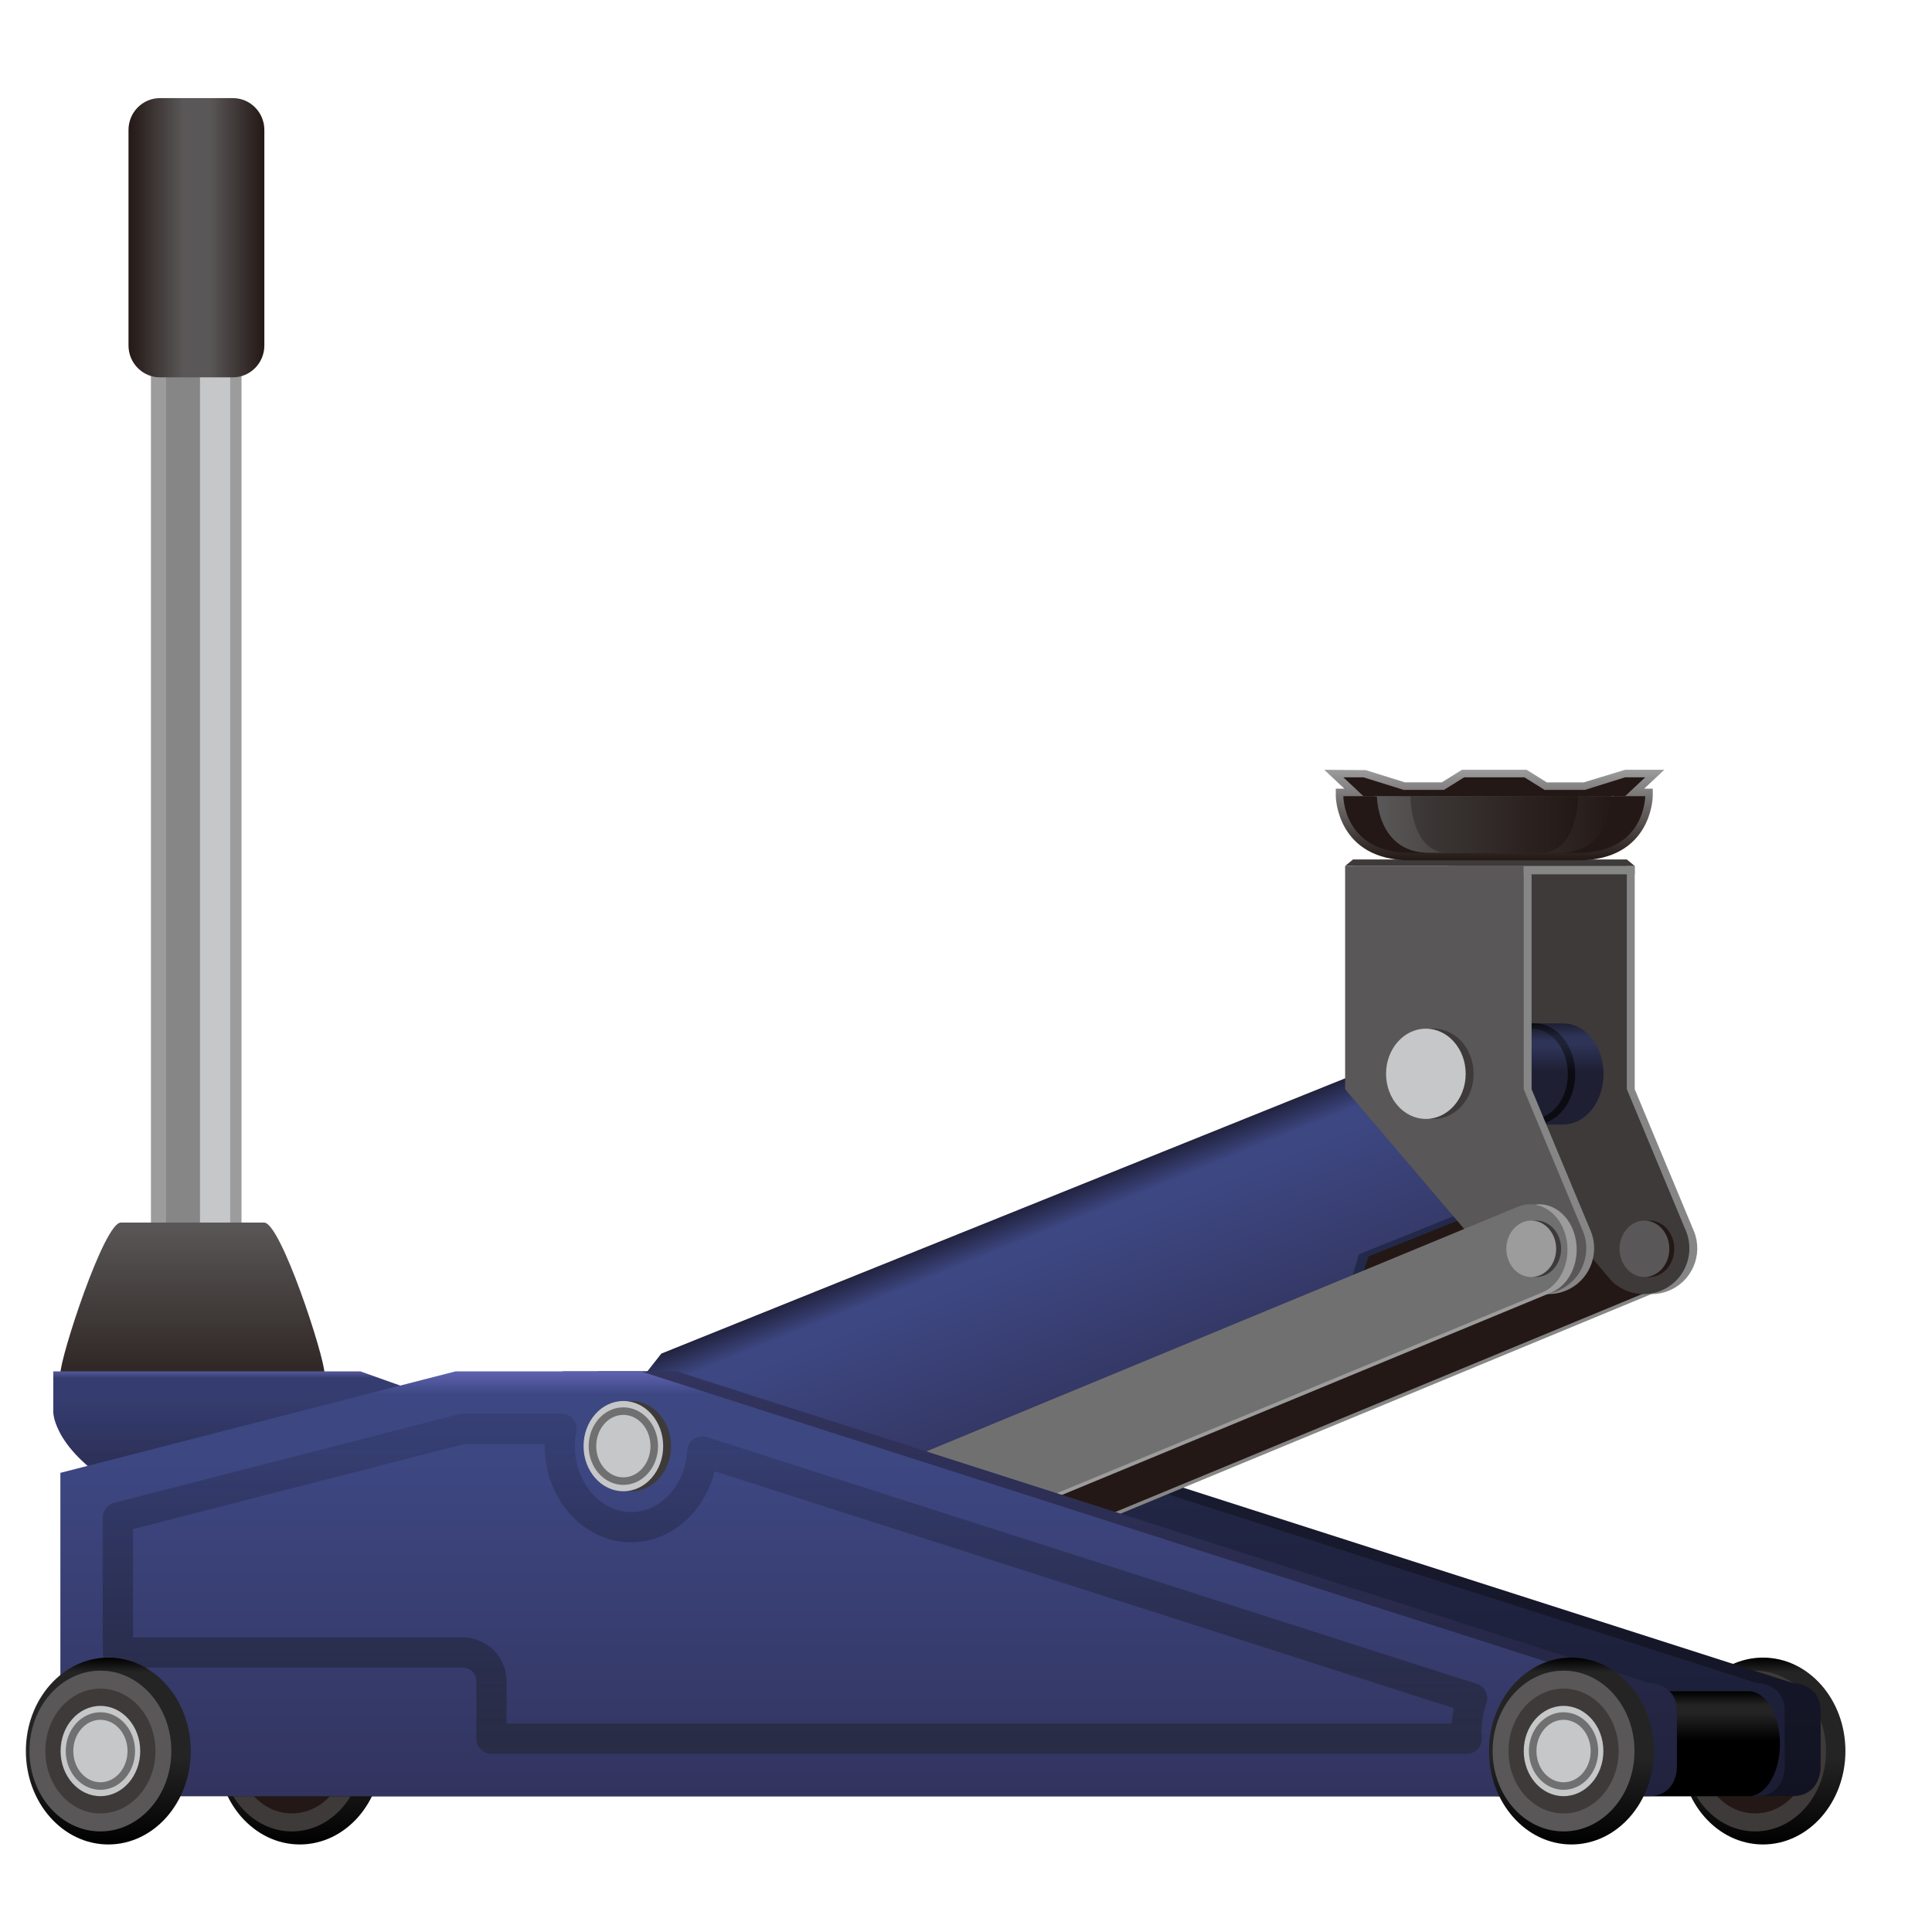 <?xml version="1.0" encoding="UTF-8"?>
<!-- Generated by phantom_svg. -->
<svg width="64px" height="64px" viewBox="0 0 64 64" preserveAspectRatio="none" xmlns="http://www.w3.org/2000/svg" xmlns:xlink="http://www.w3.org/1999/xlink" version="1.1">
  <g>
    <g>
      <rect x='5' y='6.5' style='fill:#9C9C9D;' width='3' height='40.5'/>
      <rect x='5.5' y='6.5' style='fill:#868686;' width='2' height='40.5'/>
      <rect x='6.625' y='6.5' style='fill:#C6C7C8;' width='1' height='40.5'/>
      <linearGradient id='SVGID_1_' gradientUnits='userSpaceOnUse' x1='4.256' y1='7.875' x2='8.757' y2='7.875'>
        <stop offset='0' style='stop-color:#231815'/>
        <stop offset='0.4' style='stop-color:#595757'/>
        <stop offset='0.6' style='stop-color:#595757'/>
        <stop offset='1' style='stop-color:#231815'/>
      </linearGradient>
      <path style='fill:url(#SVGID_1_);' d='M8.757,11.443C8.757,12.027,8.29,12.5,7.714,12.5H5.3
			c-0.576,0-1.043-0.473-1.043-1.057V4.307C4.256,3.723,4.723,3.25,5.3,3.25h2.414
			c0.576,0,1.043,0.473,1.043,1.057V11.443z'/>
    </g>
    <g>
      <g>
        <linearGradient id='SVGID_2_' gradientUnits='userSpaceOnUse' x1='9.932' y1='61.1' x2='9.932' y2='54.911'>
          <stop offset='0' style='stop-color:#000000'/>
          <stop offset='0.463' style='stop-color:#242424'/>
          <stop offset='0.922' style='stop-color:#242424'/>
          <stop offset='1' style='stop-color:#000000'/>
        </linearGradient>
        <ellipse style='fill:url(#SVGID_2_);' cx='9.932' cy='58.005' rx='2.731' ry='3.095'/>
        <ellipse style='fill:#3E3A39;' cx='9.671' cy='58.005' rx='2.35' ry='2.663'/>
        <ellipse style='fill:#231815;' cx='9.671' cy='58.005' rx='1.824' ry='2.067'/>
      </g>
      <g>
        <linearGradient id='SVGID_3_' gradientUnits='userSpaceOnUse' x1='58.401' y1='61.1' x2='58.401' y2='54.911'>
          <stop offset='0' style='stop-color:#000000'/>
          <stop offset='0.463' style='stop-color:#242424'/>
          <stop offset='0.922' style='stop-color:#242424'/>
          <stop offset='1' style='stop-color:#000000'/>
        </linearGradient>
        <ellipse style='fill:url(#SVGID_3_);' cx='58.401' cy='58.005' rx='2.731' ry='3.095'/>
        <ellipse style='fill:#3E3A39;' cx='58.14' cy='58.005' rx='2.35' ry='2.663'/>
        <ellipse style='fill:#231815;' cx='58.14' cy='58.005' rx='1.824' ry='2.067'/>
      </g>
      <linearGradient id='SVGID_4_' gradientUnits='userSpaceOnUse' x1='34.13' y1='59.5' x2='34.13' y2='45.428'>
        <stop offset='0' style='stop-color:#121322'/>
        <stop offset='1' style='stop-color:#1B1D34'/>
      </linearGradient>
      <path style='fill:url(#SVGID_4_);' d='M23.42,45.428h3.753l32.199,10.32
			c0,0,0.938,0,0.938,0.938c0,0.938,0,1.876,0,1.876s0,0.938-0.938,0.938
			c-0.938,0-49.545,0-50.483,0s-0.938-0.938-0.938-0.938v-8.582L23.42,45.428z'/>
      <linearGradient id='SVGID_5_' gradientUnits='userSpaceOnUse' x1='32.94' y1='59.5' x2='32.94' y2='45.428'>
        <stop offset='0' style='stop-color:#1B1D34'/>
        <stop offset='0.794' style='stop-color:#222747'/>
        <stop offset='0.945' style='stop-color:#222747'/>
        <stop offset='1' style='stop-color:#3F4175'/>
      </linearGradient>
      <path style='fill:url(#SVGID_5_);' d='M19.85,45.428h6.133l32.199,10.32
			c0,0,0.938,0,0.938,0.938c0,0.938,0,1.876,0,1.876S59.119,59.5,58.181,59.5
			c-0.938,0-49.545,0-50.483,0s-0.938-0.938-0.938-0.938v-9.772L19.85,45.428z'/>
      <linearGradient id='SVGID_6_' gradientUnits='userSpaceOnUse' x1='31.095' y1='58.096' x2='31.095' y2='46.831'>
        <stop offset='0' style='stop-color:#111316;stop-opacity:0.5'/>
        <stop offset='1' style='stop-color:#000000;stop-opacity:0.1'/>
      </linearGradient>
      <path style='fill:url(#SVGID_6_);' d='M53.348,58.096H21.04c-0.276,0-0.5-0.224-0.5-0.5v-1.903
			c0-0.249-0.203-0.452-0.452-0.452H8.664c-0.276,0-0.5-0.224-0.5-0.5v-4.474
			c0-0.229,0.155-0.428,0.375-0.484l11.426-2.936
			c0.041-0.011,0.083-0.016,0.125-0.016h3.269c0.149,0,0.291,0.066,0.385,0.182
			c0.095,0.115,0.134,0.267,0.106,0.413c-0.03,0.154-0.048,0.314-0.048,0.479
			c0,1.204,0.838,2.185,1.869,2.185c0.973,0,1.787-0.895,1.854-2.037
			c0.009-0.154,0.089-0.296,0.216-0.383s0.287-0.109,0.436-0.064l25.501,8.174
			c0.127,0.041,0.233,0.131,0.294,0.25C54.031,56.147,54.042,56.286,54,56.413
			c-0.112,0.337-0.169,0.672-0.169,0.997c0.002,0.013,0.016,0.149,0.016,0.162
			c0.007,0.137-0.043,0.27-0.138,0.368C53.615,58.04,53.484,58.096,53.348,58.096
			z M21.54,57.096H52.844c0.014-0.169,0.039-0.34,0.075-0.511l-24.489-7.849
			c-0.331,1.359-1.451,2.353-2.759,2.353c-1.582,0-2.869-1.429-2.869-3.185
			c0-0.024,0-0.049,0.001-0.073h-2.649L9.164,50.654v3.586h10.924
			c0.8,0,1.452,0.651,1.452,1.452V57.096z'/>
      <g>
        <ellipse style='fill:#22201F;' cx='25.671' cy='47.905' rx='1.319' ry='1.495'/>
        <ellipse style='fill:#8C8D8D;' cx='25.409' cy='47.905' rx='1.319' ry='1.495'/>
      </g>
    </g>
    <g>
      <linearGradient id='SVGID_7_' gradientUnits='userSpaceOnUse' x1='6.375' y1='47' x2='6.375' y2='40.5'>
        <stop offset='0' style='stop-color:#231815'/>
        <stop offset='1' style='stop-color:#595757'/>
      </linearGradient>
      <path style='fill:url(#SVGID_7_);' d='M10.75,46c0,0.552-0.448,1-1,1H3c-0.552,0-1-0.448-1-1v-0.5
			c0-0.552,1.448-5,2-5h4.75c0.552,0,2,4.448,2,5V46z'/>
      <linearGradient id='SVGID_8_' gradientUnits='userSpaceOnUse' x1='8.757' y1='49.5' x2='8.757' y2='45.428'>
        <stop offset='0' style='stop-color:#292A4C'/>
        <stop offset='0.794' style='stop-color:#353D70'/>
        <stop offset='0.945' style='stop-color:#353D70'/>
        <stop offset='1' style='stop-color:#55589E'/>
      </linearGradient>
      <path style='fill:url(#SVGID_8_);' d='M1.765,45.428v1.357c0,0,0,1.357,2.543,2.715H15.75v-2.715
			l-3.814-1.357H1.765z'/>
    </g>
    <g>
      <linearGradient id='SVGID_9_' gradientUnits='userSpaceOnUse' x1='53.786' y1='59.5' x2='53.786' y2='56.025'>
        <stop offset='0.527' style='stop-color:#000000'/>
        <stop offset='0.794' style='stop-color:#242424'/>
        <stop offset='0.867' style='stop-color:#242424'/>
        <stop offset='1' style='stop-color:#000000'/>
      </linearGradient>
      <path style='fill:url(#SVGID_9_);' d='M58.963,57.763C58.963,58.722,58.499,59.5,57.928,59.5h-8.283
			c-0.572,0-1.035-0.778-1.035-1.737l0,0c0-0.96,0.464-1.737,1.035-1.737h8.283
			C58.499,56.025,58.963,56.803,58.963,57.763L58.963,57.763z'/>
    </g>
    <g>
      <path style='fill:#868686;' d='M28.576,53.59c-0.515,0-0.995-0.394-1.171-1.017
			c-0.22-0.785,0.125-1.638,0.772-1.906L54.034,39.973
			c0.646-0.265,1.349,0.152,1.57,0.937c0.22,0.785-0.126,1.638-0.772,1.906
			L28.975,53.51C28.843,53.564,28.708,53.59,28.576,53.59z'/>
      <path style='fill:#231815;' d='M28.271,53.59c-0.515,0-0.995-0.394-1.171-1.017
			c-0.22-0.785,0.125-1.638,0.772-1.906l25.857-10.695
			c0.646-0.265,1.349,0.152,1.57,0.937c0.22,0.785-0.126,1.638-0.772,1.906
			l-25.858,10.695C28.538,53.564,28.403,53.59,28.271,53.59z'/>
      <g>
        <path style='fill:#868686;' d='M56.122,40.806c0.302,0.78-0.085,1.658-0.865,1.96
				c-0.566,0.219-1.184,0.074-1.596-0.319l-5.425-6.366v-7.394h5.916v7.394
				L56.122,40.806z'/>
        <path style='fill:#3E3A39;' d='M55.861,40.806c0.302,0.78-0.085,1.658-0.865,1.96
				c-0.566,0.219-1.184,0.074-1.596-0.319l-5.425-6.366v-7.394h5.916v7.394
				L55.861,40.806z'/>
        <g>
          <ellipse style='fill:#231815;' cx='54.638' cy='41.368' rx='0.825' ry='0.935'/>
          <ellipse style='fill:#595757;' cx='54.474' cy='41.368' rx='0.825' ry='0.935'/>
        </g>
      </g>
    </g>
    <g>
      <linearGradient id='SVGID_10_' gradientUnits='userSpaceOnUse' x1='50.774' y1='37.253' x2='50.774' y2='33.902'>
        <stop offset='0.527' style='stop-color:#1E1F33'/>
        <stop offset='0.794' style='stop-color:#2E3457'/>
        <stop offset='0.867' style='stop-color:#2E3457'/>
        <stop offset='1' style='stop-color:#1E1F33'/>
      </linearGradient>
      <path style='fill:url(#SVGID_10_);' d='M51.779,33.902h-3.35v3.35h3.35
			c0.74,0,1.34-0.75,1.34-1.675C53.119,34.652,52.519,33.902,51.779,33.902z'/>
      <linearGradient id='SVGID_11_' gradientUnits='userSpaceOnUse' x1='49.836' y1='37.253' x2='49.836' y2='33.902'>
        <stop offset='0.527' style='stop-color:#0B0C12'/>
        <stop offset='0.794' style='stop-color:#1F2236'/>
        <stop offset='0.867' style='stop-color:#1F2236'/>
        <stop offset='1' style='stop-color:#0B0C12'/>
      </linearGradient>
      <path style='fill:url(#SVGID_11_);' d='M50.841,33.902h-3.35v3.35h3.35
			c0.74,0,1.34-0.75,1.34-1.675C52.181,34.652,51.581,33.902,50.841,33.902z'/>
      <linearGradient id='SVGID_12_' gradientUnits='userSpaceOnUse' x1='49.836' y1='37.078' x2='49.836' y2='34.076'>
        <stop offset='0.527' style='stop-color:#1E1F33'/>
        <stop offset='0.794' style='stop-color:#2E3457'/>
        <stop offset='0.867' style='stop-color:#2E3457'/>
        <stop offset='1' style='stop-color:#1E1F33'/>
      </linearGradient>
      <path style='fill:url(#SVGID_12_);' d='M50.736,34.076h-3.002v3.002h3.002
			c0.663,0,1.201-0.672,1.201-1.501S51.399,34.076,50.736,34.076z'/>
    </g>
    <g>
      <rect x='44.691' y='39.455' style='fill:#231815;' width='4.675' height='3.049'/>
      <polygon style='fill:#23294A;' points='22.16,44.839 46.528,35.03 49.688,39.868 45.337,41.62 
			44.675,43.53 24.663,51.995 		'/>
      <linearGradient id='SVGID_13_' gradientUnits='userSpaceOnUse' x1='25.016' y1='51.145' x2='25.016' y2='41.512' gradientTransform='matrix(0.928 -0.373 0.296 0.736 -1.468 18.724)'>
        <stop offset='0' style='stop-color:#32345E'/>
        <stop offset='0.794' style='stop-color:#3D4782'/>
        <stop offset='0.867' style='stop-color:#3D4782'/>
        <stop offset='1' style='stop-color:#21223D'/>
      </linearGradient>
      <polygon style='fill:url(#SVGID_13_);' points='21.908,44.839 46.276,35.03 49.367,39.799 
			45.015,41.551 44.423,43.53 23.66,52.377 21.296,45.616 		'/>
    </g>
    <g>
      <path style='fill:#868686;' d='M52.706,40.806c0.302,0.78-0.085,1.658-0.865,1.96
			c-0.566,0.219-1.184,0.074-1.596-0.319l-5.425-6.366v-7.394H50.736v7.394
			L52.706,40.806z'/>
      <path style='fill:#595757;' d='M52.445,40.806c0.302,0.78-0.085,1.658-0.865,1.96
			c-0.566,0.219-1.184,0.074-1.596-0.319l-5.425-6.366v-7.394h5.916v7.394
			L52.445,40.806z'/>
      <g>
        <ellipse style='fill:#3E3A39;' cx='47.496' cy='35.571' rx='1.319' ry='1.495'/>
        <ellipse style='fill:#C6C7C8;' cx='47.234' cy='35.571' rx='1.319' ry='1.495'/>
      </g>
      <g>
        <rect x='50.475' y='28.686' style='fill:#868686;' width='3.678' height='0.277'/>
        <polygon style='fill:#3E3A39;' points='44.559,28.686 54.152,28.686 53.891,28.471 
				44.82,28.471 			'/>
      </g>
    </g>
    <g>
      <path style='fill:#9C9C9D;' d='M25.136,53.59c-0.515,0-0.995-0.394-1.171-1.017
			c-0.22-0.785,0.125-1.638,0.772-1.906l25.857-10.695
			c0.646-0.265,1.349,0.152,1.57,0.937c0.22,0.785-0.126,1.638-0.772,1.906
			L25.535,53.51C25.403,53.564,25.268,53.59,25.136,53.59z'/>
      <path style='fill:#717071;' d='M24.831,53.59c-0.515,0-0.995-0.394-1.171-1.017
			c-0.22-0.785,0.125-1.638,0.772-1.906l25.857-10.695
			c0.646-0.265,1.349,0.152,1.57,0.937c0.22,0.785-0.126,1.638-0.772,1.906
			l-25.858,10.695C25.098,53.564,24.963,53.59,24.831,53.59z'/>
      <g>
        <ellipse style='fill:#3E3A39;' cx='50.889' cy='41.368' rx='0.825' ry='0.935'/>
        <ellipse style='fill:#9C9C9D;' cx='50.725' cy='41.368' rx='0.825' ry='0.935'/>
      </g>
    </g>
    <g>
      <linearGradient id='SVGID_14_' gradientUnits='userSpaceOnUse' x1='29.37' y1='59.5' x2='29.37' y2='45.428'>
        <stop offset='0' style='stop-color:#21223D'/>
        <stop offset='1' style='stop-color:#32345E'/>
      </linearGradient>
      <path style='fill:url(#SVGID_14_);' d='M18.66,45.428h3.753l32.199,10.32
			c0,0,0.938,0,0.938,0.938c0,0.938,0,1.876,0,1.876s0,0.938-0.938,0.938
			c-0.938,0-49.545,0-50.483,0s-0.938-0.938-0.938-0.938v-8.582L18.66,45.428z'/>
      <linearGradient id='SVGID_15_' gradientUnits='userSpaceOnUse' x1='28.18' y1='59.5' x2='28.18' y2='45.428'>
        <stop offset='0' style='stop-color:#32345E'/>
        <stop offset='0.794' style='stop-color:#3D4782'/>
        <stop offset='0.945' style='stop-color:#3D4782'/>
        <stop offset='1' style='stop-color:#5F62B0'/>
      </linearGradient>
      <path style='fill:url(#SVGID_15_);' d='M15.09,45.428h6.133l32.199,10.32
			c0,0,0.938,0,0.938,0.938c0,0.938,0,1.876,0,1.876s0,0.938-0.938,0.938
			c-0.938,0-49.545,0-50.483,0S2,58.562,2,58.562v-9.772L15.09,45.428z'/>
      <linearGradient id='SVGID_16_' gradientUnits='userSpaceOnUse' x1='26.335' y1='58.096' x2='26.335' y2='46.831'>
        <stop offset='0' style='stop-color:#1F2228;stop-opacity:0.5'/>
        <stop offset='1' style='stop-color:#000000;stop-opacity:0.1'/>
      </linearGradient>
      <path style='fill:url(#SVGID_16_);' d='M48.588,58.096H16.28c-0.276,0-0.5-0.224-0.5-0.5v-1.903
			c0-0.249-0.203-0.452-0.452-0.452H3.904c-0.276,0-0.5-0.224-0.5-0.5v-4.474
			c0-0.229,0.155-0.428,0.375-0.484l11.427-2.936
			c0.041-0.011,0.083-0.016,0.125-0.016h3.269c0.149,0,0.291,0.066,0.385,0.182
			c0.095,0.115,0.134,0.267,0.106,0.413c-0.03,0.154-0.048,0.314-0.048,0.479
			c0,1.204,0.838,2.185,1.869,2.185c0.973,0,1.787-0.895,1.854-2.037
			c0.009-0.154,0.089-0.296,0.216-0.383c0.127-0.087,0.288-0.109,0.436-0.064
			l25.501,8.174c0.127,0.041,0.233,0.131,0.294,0.25
			c0.06,0.119,0.07,0.258,0.028,0.385c-0.112,0.337-0.169,0.672-0.169,0.997
			c0.002,0.013,0.016,0.149,0.016,0.162c0.007,0.137-0.043,0.27-0.138,0.368
			C48.855,58.04,48.725,58.096,48.588,58.096z M16.78,57.096h31.304
			c0.014-0.169,0.039-0.34,0.075-0.511l-24.489-7.849
			c-0.331,1.359-1.451,2.353-2.759,2.353c-1.582,0-2.869-1.429-2.869-3.185
			c0-0.024,0-0.049,0.001-0.073h-2.649L4.404,50.654v3.586h10.924
			c0.801,0,1.452,0.651,1.452,1.452V57.096z'/>
      <g>
        <ellipse style='fill:#3E3A39;' cx='20.911' cy='47.905' rx='1.319' ry='1.495'/>
        <ellipse style='fill:#C6C7C8;' cx='20.65' cy='47.905' rx='1.319' ry='1.495'/>
        <path style='fill:#717071;' d='M20.649,49.189c-0.633,0-1.148-0.576-1.148-1.285
				c0-0.708,0.515-1.284,1.148-1.284s1.149,0.576,1.149,1.284
				C21.798,48.613,21.283,49.189,20.649,49.189z M20.649,46.87
				c-0.496,0-0.898,0.464-0.898,1.034s0.403,1.035,0.898,1.035
				s0.899-0.465,0.899-1.035S21.145,46.87,20.649,46.87z'/>
      </g>
      <g>
        <linearGradient id='SVGID_17_' gradientUnits='userSpaceOnUse' x1='52.056' y1='61.1' x2='52.056' y2='54.911'>
          <stop offset='0' style='stop-color:#000000'/>
          <stop offset='0.463' style='stop-color:#242424'/>
          <stop offset='0.922' style='stop-color:#242424'/>
          <stop offset='1' style='stop-color:#000000'/>
        </linearGradient>
        <ellipse style='fill:url(#SVGID_17_);' cx='52.056' cy='58.005' rx='2.731' ry='3.095'/>
        <ellipse style='fill:#595757;' cx='51.795' cy='58.005' rx='2.35' ry='2.663'/>
        <ellipse style='fill:#3E3A39;' cx='51.795' cy='58.005' rx='1.824' ry='2.067'/>
        <ellipse style='fill:#C6C7C8;' cx='51.795' cy='58.005' rx='1.319' ry='1.495'/>
        <path style='fill:#717071;' d='M51.795,59.29c-0.633,0-1.148-0.576-1.148-1.284
				c0-0.709,0.516-1.285,1.148-1.285s1.148,0.576,1.148,1.285
				C52.943,58.714,52.428,59.29,51.795,59.29z M51.795,56.971
				c-0.495,0-0.898,0.465-0.898,1.035s0.403,1.034,0.898,1.034
				s0.898-0.464,0.898-1.034S52.29,56.971,51.795,56.971z'/>
      </g>
      <g>
        <linearGradient id='SVGID_18_' gradientUnits='userSpaceOnUse' x1='3.588' y1='61.1' x2='3.588' y2='54.911'>
          <stop offset='0' style='stop-color:#000000'/>
          <stop offset='0.463' style='stop-color:#242424'/>
          <stop offset='0.922' style='stop-color:#242424'/>
          <stop offset='1' style='stop-color:#000000'/>
        </linearGradient>
        <ellipse style='fill:url(#SVGID_18_);' cx='3.588' cy='58.005' rx='2.731' ry='3.095'/>
        <ellipse style='fill:#595757;' cx='3.326' cy='58.005' rx='2.35' ry='2.663'/>
        <ellipse style='fill:#3E3A39;' cx='3.326' cy='58.005' rx='1.824' ry='2.067'/>
        <ellipse style='fill:#C6C7C8;' cx='3.326' cy='58.005' rx='1.319' ry='1.495'/>
        <path style='fill:#717071;' d='M3.326,59.29c-0.633,0-1.148-0.576-1.148-1.284
				c0-0.709,0.515-1.285,1.148-1.285s1.148,0.576,1.148,1.285
				C4.475,58.714,3.959,59.29,3.326,59.29z M3.326,56.971
				c-0.496,0-0.898,0.465-0.898,1.035s0.403,1.034,0.898,1.034
				s0.898-0.464,0.898-1.034S3.822,56.971,3.326,56.971z'/>
      </g>
    </g>
    <g>
      <linearGradient id='SVGID_19_' gradientUnits='userSpaceOnUse' x1='49.5' y1='28.5' x2='49.5' y2='25.5'>
        <stop offset='0' style='stop-color:#231815'/>
        <stop offset='1' style='stop-color:#9C9C9D'/>
      </linearGradient>
      <path style='fill:url(#SVGID_19_);' d='M52.277,28.5h-5.555C44.278,28.5,44.25,26.396,44.25,26.375v-0.25
			h0.284L43.867,25.5l1.374,0.011l1.297,0.405h1.224L48.429,25.5h2.143l0.667,0.417
			h1.224L53.833,25.5h1.3l-0.667,0.625H54.75v0.25C54.75,26.396,54.722,28.5,52.277,28.5z
			 M44.779,26.625C44.87,27.083,45.237,28,46.723,28h5.555
			c1.485,0,1.853-0.917,1.943-1.375h-1.021l0.666-0.624L52.5,26.417h-1.404L50.429,26
			h-1.857l-0.667,0.417l-1.479-0.011l-1.292-0.404L45.8,26.625H44.779z'/>
      <path style='fill:#231815;' d='M54.5,26.375c0,0,0,1.875-2.222,1.875s-3.333,0-5.556,0S44.5,26.375,44.5,26.375H54.5z
			'/>
      <polygon style='fill:#231815;' points='54.5,25.75 53.833,26.375 45.167,26.375 44.5,25.75 45.167,25.75 
			46.5,26.167 47.833,26.167 48.5,25.75 50.5,25.75 51.167,26.167 52.5,26.167 53.833,25.75 		'/>
      <linearGradient id='SVGID_20_' gradientUnits='userSpaceOnUse' x1='45.611' y1='27.312' x2='53.389' y2='27.312'>
        <stop offset='0' style='stop-color:#595757'/>
        <stop offset='1' style='stop-color:#231815'/>
      </linearGradient>
      <path style='fill:url(#SVGID_20_);' d='M53.389,26.375c0,0,0,1.875-1.728,1.875c-1.728,0-2.593,0-4.321,0
			c-1.728,0-1.728-1.875-1.728-1.875H53.389z'/>
      <linearGradient id='SVGID_21_' gradientUnits='userSpaceOnUse' x1='46.722' y1='27.312' x2='52.278' y2='27.312'>
        <stop offset='0' style='stop-color:#3E3A39'/>
        <stop offset='1' style='stop-color:#231815'/>
      </linearGradient>
      <path style='fill:url(#SVGID_21_);' d='M52.278,26.375c0,0,0,1.875-1.235,1.875c-1.235,0-1.852,0-3.086,0
			c-1.235,0-1.235-1.875-1.235-1.875H52.278z'/>
    </g>
  </g>
  <g>
  </g>
  <g>
  </g>
  <g>
  </g>
  <g>
  </g>
  <g>
  </g>
  <g>
  </g>
</svg>